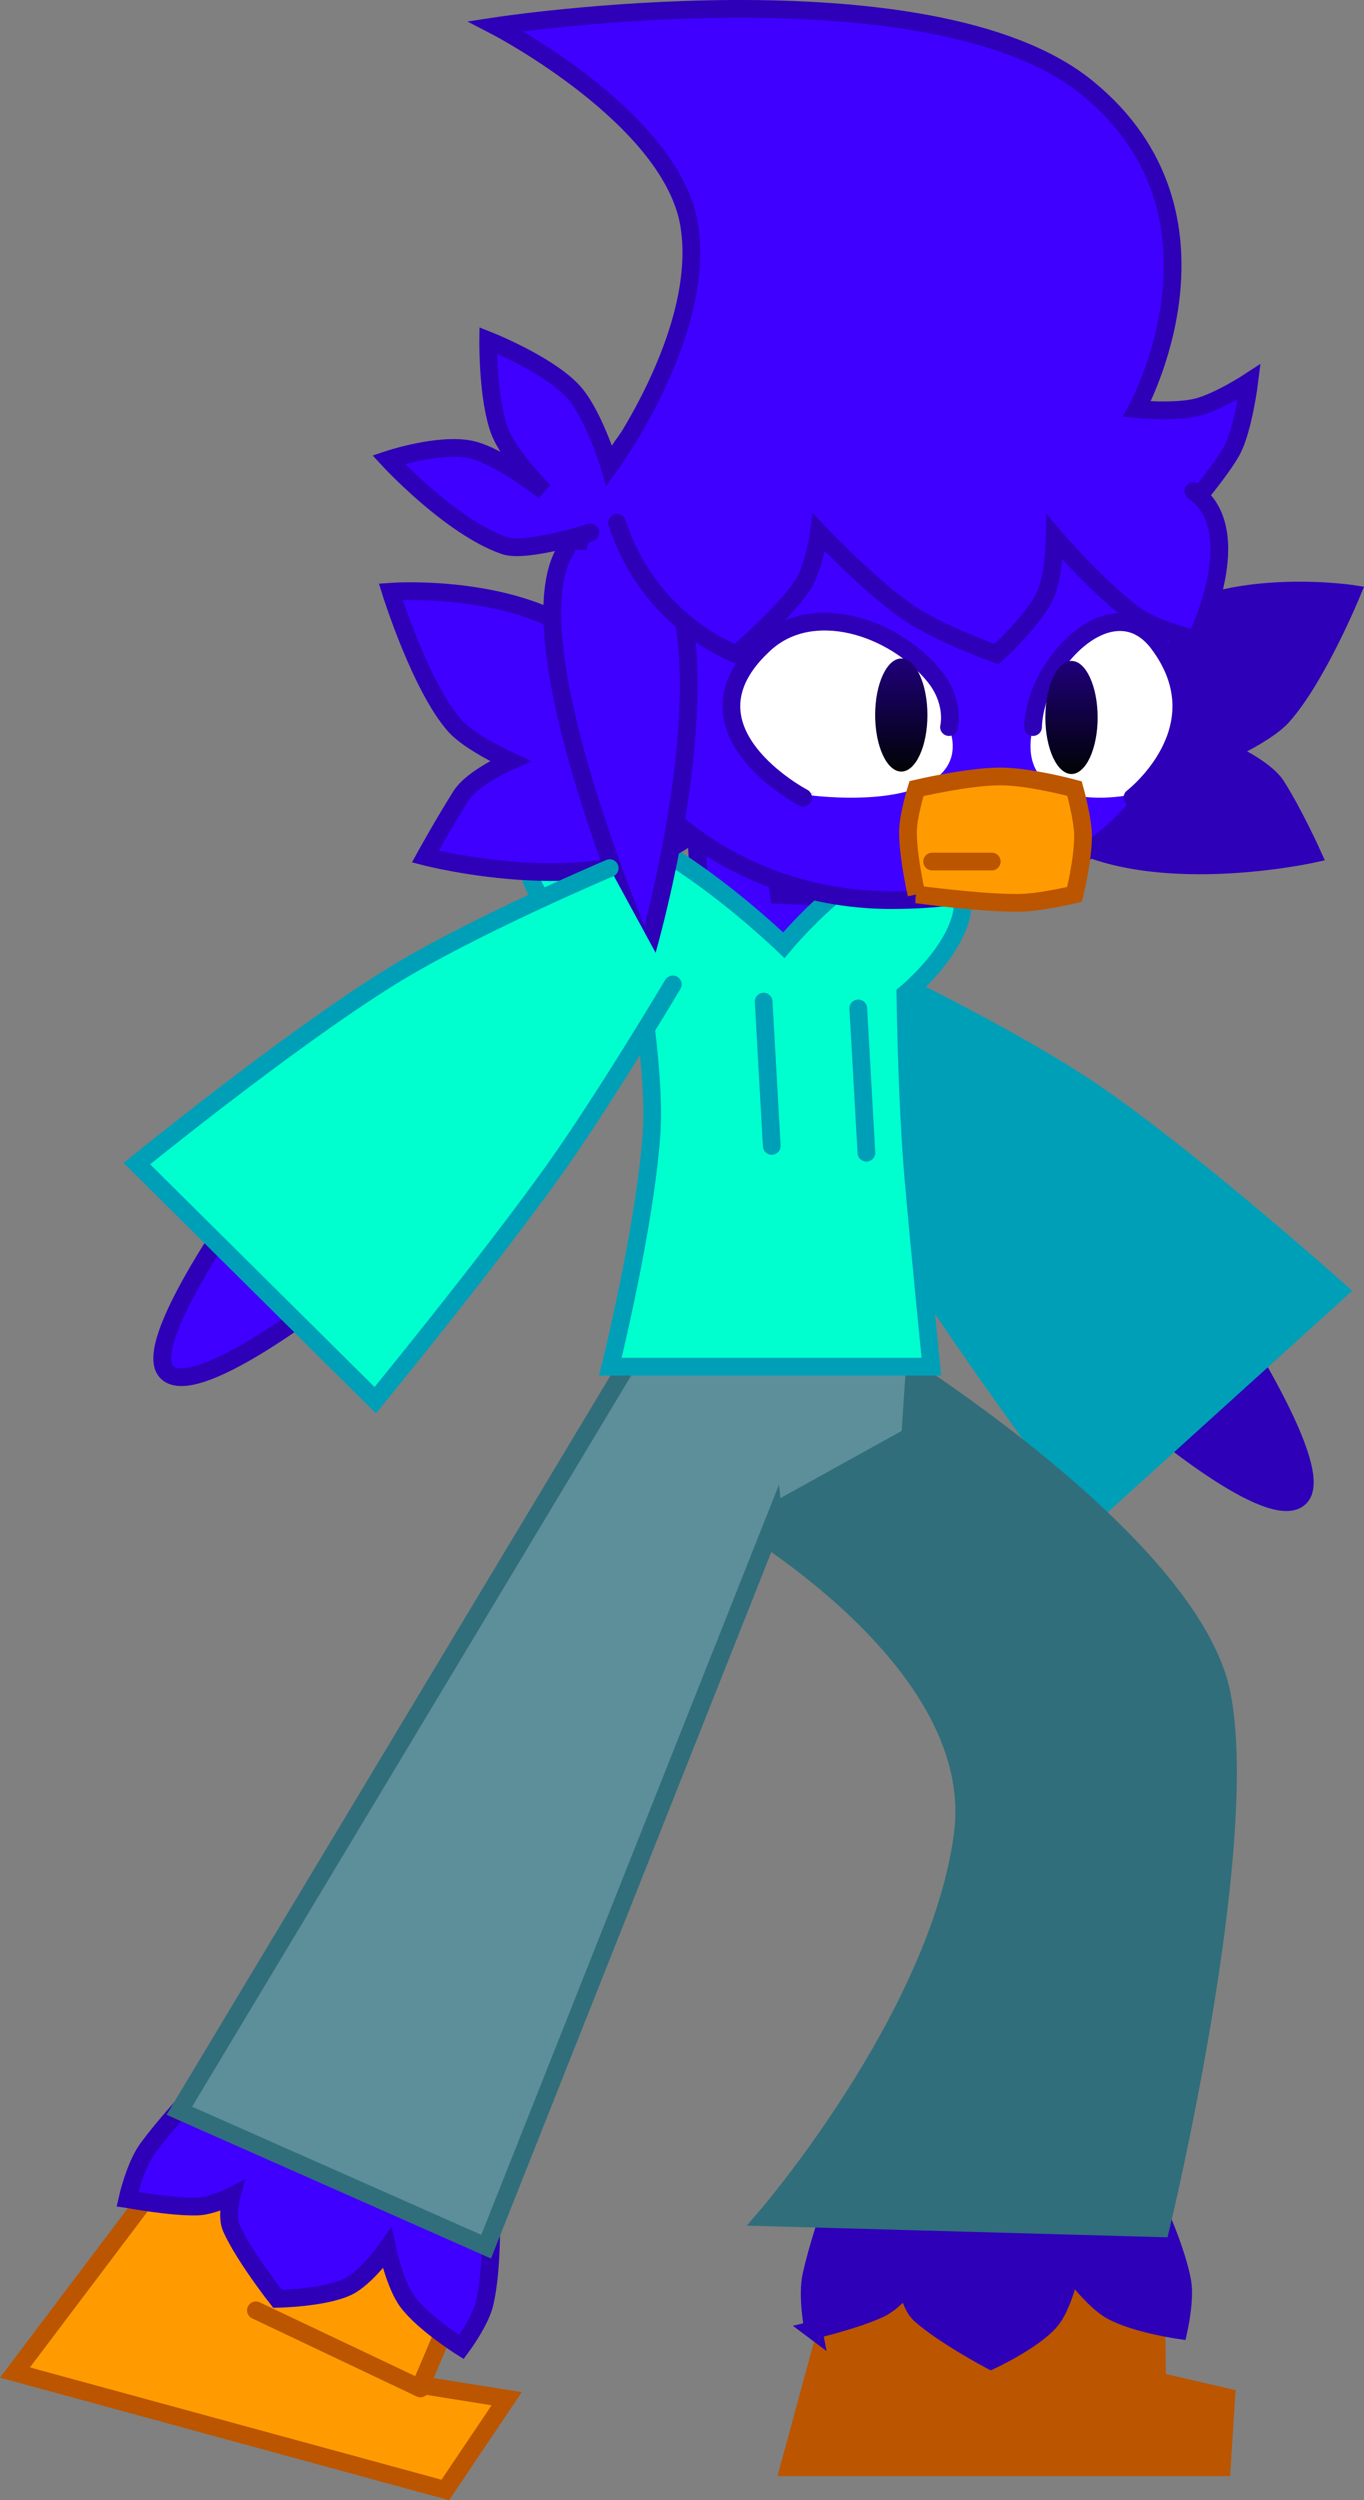 <svg version="1.1" xmlns="http://www.w3.org/2000/svg" xmlns:xlink="http://www.w3.org/1999/xlink" width="192.287" height="352.45" viewBox="0,0,192.287,352.45"><rect x="0" y="0" width="192.287" height="352.45" fill="#808080" stroke="none"/><defs><linearGradient x1="257.503" y1="172.8" x2="257.503" y2="188.74" gradientUnits="userSpaceOnUse" id="color-1"><stop offset="0" stop-color="#1f007b"/><stop offset="1" stop-color="#000304"/></linearGradient><linearGradient x1="281.498" y1="173.143" x2="281.498" y2="189.083" gradientUnits="userSpaceOnUse" id="color-2"><stop offset="0" stop-color="#1f007b"/><stop offset="1" stop-color="#000304"/></linearGradient></defs><g transform="translate(-130.446,-79.972)"><g data-paper-data="{&quot;isPaintingLayer&quot;:true}" fill-rule="nonzero" stroke-width="2.5" stroke-linejoin="miter" stroke-miterlimit="10" stroke-dasharray="" stroke-dashoffset="0" style="mix-blend-mode: normal"><g data-paper-data="{&quot;index&quot;:null,&quot;origRot&quot;:0}" stroke-linecap="round"><path d="M301.45,262.537c0,0 16.349,24.223 12.292,28.481c-3.982,4.18 -22.059,-11.344 -22.059,-11.344" data-paper-data="{&quot;origPos&quot;:null}" fill="#2e00b8" stroke="#2e00b8"/><path d="M254.526,217.29c0,0 19.263,9.202 30.437,16.916c14.068,9.712 34.242,27.737 34.242,27.737l-35.093,31.781c0,0 -14.866,-19.956 -23.56,-33.358c-6.615,-10.198 -15.669,-27.114 -15.669,-27.114" data-paper-data="{&quot;origPos&quot;:null}" fill="#009fb8" stroke="#009fb8"/></g><path d="M239.114,197.446l1.143,8.684l10.969,0.457l-8.913,11.426l-22.624,-14.169l9.37,1.6l-0.457,-7.541z" fill="#3f00ff" stroke="#2e00b8" stroke-linecap="round"/><g><path d="M241.687,427.778l7.333,-27h44.333l0.22,14.86l9.741,2.253l-0.627,9.887z" data-paper-data="{&quot;origPos&quot;:null}" fill="#bb5500" stroke="#bb5500" stroke-linecap="butt"/><path d="M245.104,408.439c0,0 -0.945,-4.718 -0.27,-7.738c1.666,-7.452 6.27,-19.095 6.27,-19.095l36.833,-2c0,0 7.828,14.388 9.179,21.999c0.45,2.537 -0.513,6.834 -0.513,6.834c0,0 -6.184,-0.89 -9.501,-2.74c-2.619,-1.46 -5.71,-5.741 -5.71,-5.741c0,0 -1.014,5.087 -2.943,7.276c-2.463,2.794 -8.31,5.494 -8.31,5.494c0,0 -6.741,-3.574 -9.989,-6.501c-1.352,-1.218 -1.797,-4.122 -1.797,-4.122c0,0 -1.936,2.403 -3.815,3.301c-3.292,1.574 -9.435,3.032 -9.435,3.032z" data-paper-data="{&quot;origPos&quot;:null}" fill="#2e00b8" stroke="#2e00b8" stroke-linecap="butt"/><path d="M254.482,270.192c0,0 43.892,26.857 48.197,48.629c4.305,21.771 -8.619,75.268 -8.619,75.268l-55.674,-1.55c0,0 24.364,-28.204 27.782,-53.928c3.418,-25.724 -35.225,-46.558 -35.225,-46.558" data-paper-data="{&quot;origPos&quot;:null}" fill="#306e7b" stroke="#306e7b" stroke-linecap="round"/><path d="M293.687,416.111l-25.667,-0.667" fill="none" stroke="#bb5500" stroke-linecap="round"/></g><g data-paper-data="{&quot;origRot&quot;:0}"><path d="M132.556,414.426l22.533,-29.869l40.534,17.957l-5.818,13.675l12.07,1.929l-8.655,12.862z" data-paper-data="{&quot;origPos&quot;:null}" fill="#ff9b00" stroke="#bb5500" stroke-linecap="butt"/><path d="M148.405,389.975c0,0 1.047,-4.697 2.888,-7.184c4.542,-6.139 13.467,-14.919 13.467,-14.919l34.487,13.091c0,0 1.33,16.326 -0.518,23.832c-0.616,2.502 -3.237,6.041 -3.237,6.041c0,0 -5.293,-3.318 -7.577,-6.353c-1.803,-2.396 -2.895,-7.562 -2.895,-7.562c0,0 -2.988,4.24 -5.638,5.46c-3.383,1.557 -9.823,1.657 -9.823,1.657c0,0 -4.716,-5.998 -6.499,-9.99c-0.742,-1.661 0.027,-4.496 0.027,-4.496c0,0 -2.743,1.413 -4.825,1.473c-3.647,0.105 -9.855,-1.05 -9.855,-1.05z" data-paper-data="{&quot;origPos&quot;:null}" fill="#3f00ff" stroke="#2e00b8" stroke-linecap="butt"/><path d="M248.132,272.824l-49.155,123.859l-43.251,-19.161l65.082,-108.363" data-paper-data="{&quot;origPos&quot;:null}" fill="#5c8f99" stroke="#306e7b" stroke-linecap="round"/><path d="M189.717,416.668l-23.197,-11.006" fill="none" stroke="#bb5500" stroke-linecap="round"/></g><path d="M237.811,265.464l20.39,6.631l-0.65,9.597l-17.089,9.472" fill="#5c8f99" stroke="none" stroke-linecap="round"/><path d="M258.081,220.071c0,0 0.167,14.942 1.151,26.26c0.799,9.194 2.506,26.301 2.506,26.301h-45.249c0,0 4.878,-19.586 5.806,-32.854c0.588,-8.405 -1.921,-22.679 -1.921,-22.679c0,0 -22.265,-11.137 -13.255,-19.653c8.856,-8.371 33.822,15.768 33.822,15.768c0,0 15.237,-18.402 22.887,-11.25c7.65,7.151 -5.747,18.106 -5.747,18.106z" fill="#00ffce" stroke="#009fb8" stroke-linecap="round"/><g><path d="M290.452,170.811c9.495,-10.293 30.518,-7.132 30.518,-7.132c0,0 -4.88,11.852 -9.752,17.287c-2.084,2.325 -7.74,4.928 -7.74,4.928c0,0 5.288,2.31 6.918,4.886c2.518,3.98 5.042,9.578 5.042,9.578c0,0 -25.998,5.758 -38.012,-4.523" data-paper-data="{&quot;origPos&quot;:null,&quot;index&quot;:null}" fill="#2e00b8" stroke="#2e00b8" stroke-linecap="round"/><path d="M228.407,197.206c-12.014,10.281 -38.012,3.523 -38.012,3.523c0,0 2.525,-4.598 5.042,-8.578c1.629,-2.576 6.918,-4.886 6.918,-4.886c0,0 -5.656,-2.604 -7.74,-4.928c-4.872,-5.434 -9.085,-18.954 -9.085,-18.954c0,0 20.356,-1.494 29.851,8.799" data-paper-data="{&quot;origPos&quot;:null}" fill="#3f00ff" stroke="#2e00b8" stroke-linecap="round"/><path d="M211.096,165.247c0,-22.983 20.166,-41.615 45.043,-41.615c24.876,0 35.104,19.067 39.558,41.615c5.827,29.496 -14.682,41.615 -39.558,41.615c-24.876,0 -45.043,-18.632 -45.043,-41.615z" data-paper-data="{&quot;origPos&quot;:null}" fill="#3f00ff" stroke="#2e00b8" stroke-linecap="butt"/><path d="M213.667,155.042c0,0 -9.085,2.874 -12.048,1.862c-7.606,-2.599 -16.404,-12.145 -16.404,-12.145c0,0 7.029,-2.343 11.527,-1.429c4.063,0.825 10.411,5.886 10.411,5.886c0,0 -4.911,-4.818 -6.3,-8.561c-1.689,-4.552 -1.585,-12.693 -1.585,-12.693c0,0 8.138,3.213 11.81,7.024c3.001,3.114 5.29,10.722 5.29,10.722c0,0 13.677,-18.625 11.25,-33.93c-2.414,-15.227 -27.287,-28.116 -27.287,-28.116c0,0 61.024,-9.373 83.284,8.617c22.26,17.99 7.091,45.369 7.091,45.369c0,0 5.285,0.511 8.449,-0.259c3.024,-0.736 7.407,-3.6 7.407,-3.6c0,0 -0.842,6.743 -2.478,9.742c-1.481,2.715 -5.749,7.74 -5.749,7.74" data-paper-data="{&quot;origPos&quot;:null}" fill="#3f00ff" stroke="#2e00b8" stroke-linecap="round"/><path d="M223.265,157.785c10.503,14.839 -1.714,56.561 -1.714,56.561c0,0 -19.32,-44.381 -11.312,-56.903" data-paper-data="{&quot;origPos&quot;:null}" fill="#3f00ff" stroke="#2e00b8" stroke-linecap="round"/><path d="M298.679,149.215c8.025,5.533 0.343,20.91 0.343,20.91c0,0 -5.998,-1.577 -8.301,-3.245c-5.456,-3.951 -11.581,-11.153 -11.581,-11.153c0,0 -0.075,5.635 -1.44,8.364c-1.846,3.692 -6.787,8.09 -6.787,8.09c0,0 -8.112,-2.903 -12.427,-5.859c-5.451,-3.734 -12.597,-11.281 -12.597,-11.281c0,0 -0.649,5.007 -2.381,7.554c-2.817,4.142 -9.274,9.585 -9.274,9.585c0,0 -12.195,-4.326 -16.797,-18.511" data-paper-data="{&quot;origPos&quot;:null}" fill="#3f00ff" stroke="#2e00b8" stroke-linecap="round"/><g data-paper-data="{&quot;origPos&quot;:null}" fill="#ffffff" stroke-linecap="round"><path d="M263.372,180.752c0,0 4.056,5.965 -1.714,9.427c-5.77,3.462 -17.14,1.885 -17.14,1.885z" data-paper-data="{&quot;origPos&quot;:null}" stroke="none"/><path d="M243.661,192.407c0,0 -18.572,-9.724 -5.368,-21.718c6.687,-6.074 18.04,-2.452 23.795,4.512c3.05,3.69 2.141,7.266 2.141,7.266" data-paper-data="{&quot;origPos&quot;:null}" stroke="#2e00b8"/></g><path d="M261.188,180.77c0,4.402 -1.65,7.97 -3.685,7.97c-2.035,0 -3.685,-3.568 -3.685,-7.97c0,-4.402 1.65,-7.97 3.685,-7.97c2.035,0 3.685,3.568 3.685,7.97z" data-paper-data="{&quot;origPos&quot;:null}" fill="url(#color-1)" stroke="none" stroke-linecap="butt"/><g data-paper-data="{&quot;origPos&quot;:null,&quot;index&quot;:null}" fill="#ffffff" stroke-linecap="round"><path d="M289.507,192.064c0,0 -7.747,1.577 -11.679,-1.885c-3.932,-3.462 -1.168,-9.427 -1.168,-9.427z" data-paper-data="{&quot;origPos&quot;:null}" stroke="none"/><path d="M276.076,182.466c0,0 -0.018,-3.326 2.06,-7.016c3.922,-6.964 11.056,-10.836 15.613,-4.762c8.998,11.994 -3.658,21.718 -3.658,21.718" data-paper-data="{&quot;origPos&quot;:null}" stroke="#2e00b8"/></g><path d="M259.645,206.051c0,0 -1.2,-5.263 -1.2,-8.741c0,-2.341 1.2,-6.17 1.2,-6.17c0,0 7.278,-1.714 11.826,-1.714c4.147,0 10.455,1.714 10.455,1.714c0,0 1.2,4.276 1.2,6.684c0,3.411 -1.2,8.227 -1.2,8.227c0,0 -4.912,1.2 -8.056,1.2c-5.552,0 -14.226,-1.2 -14.226,-1.2z" data-paper-data="{&quot;origPos&quot;:null}" fill="#ff9b00" stroke="#bb5500" stroke-linecap="butt"/><path d="M261.858,201.424h8.398" fill="none" stroke="#bb5500" stroke-linecap="round"/><path d="M285.183,181.113c0,4.402 -1.65,7.97 -3.685,7.97c-2.035,0 -3.685,-3.568 -3.685,-7.97c0,-4.402 1.65,-7.97 3.685,-7.97c2.035,0 3.685,3.568 3.685,7.97z" data-paper-data="{&quot;origPos&quot;:null}" fill="url(#color-2)" stroke="none" stroke-linecap="butt"/></g><g data-paper-data="{&quot;origRot&quot;:0}" stroke-linecap="round"><path d="M176.425,262.98c0,0 -18.768,14.683 -22.554,10.325c-3.858,-4.44 13.58,-27.89 13.58,-27.89" data-paper-data="{&quot;origPos&quot;:null}" fill="#3f00ff" stroke="#2e00b8"/><path d="M225.296,218.743c0,0 -9.817,16.485 -16.891,26.37c-9.297,12.991 -25.059,32.247 -25.059,32.247l-33.604,-33.351c0,0 20.976,-17.084 35.473,-26.144c11.514,-7.196 31.178,-15.508 31.178,-15.508" data-paper-data="{&quot;origPos&quot;:null}" fill="#00ffce" stroke="#009fb8"/></g><path d="M238.1,221.172l1.143,20.339" fill="none" stroke="#009fb8" stroke-linecap="round"/><path d="M251.44,222.129l1.143,20.339" fill="none" stroke="#009fb8" stroke-linecap="round"/></g></g></svg>